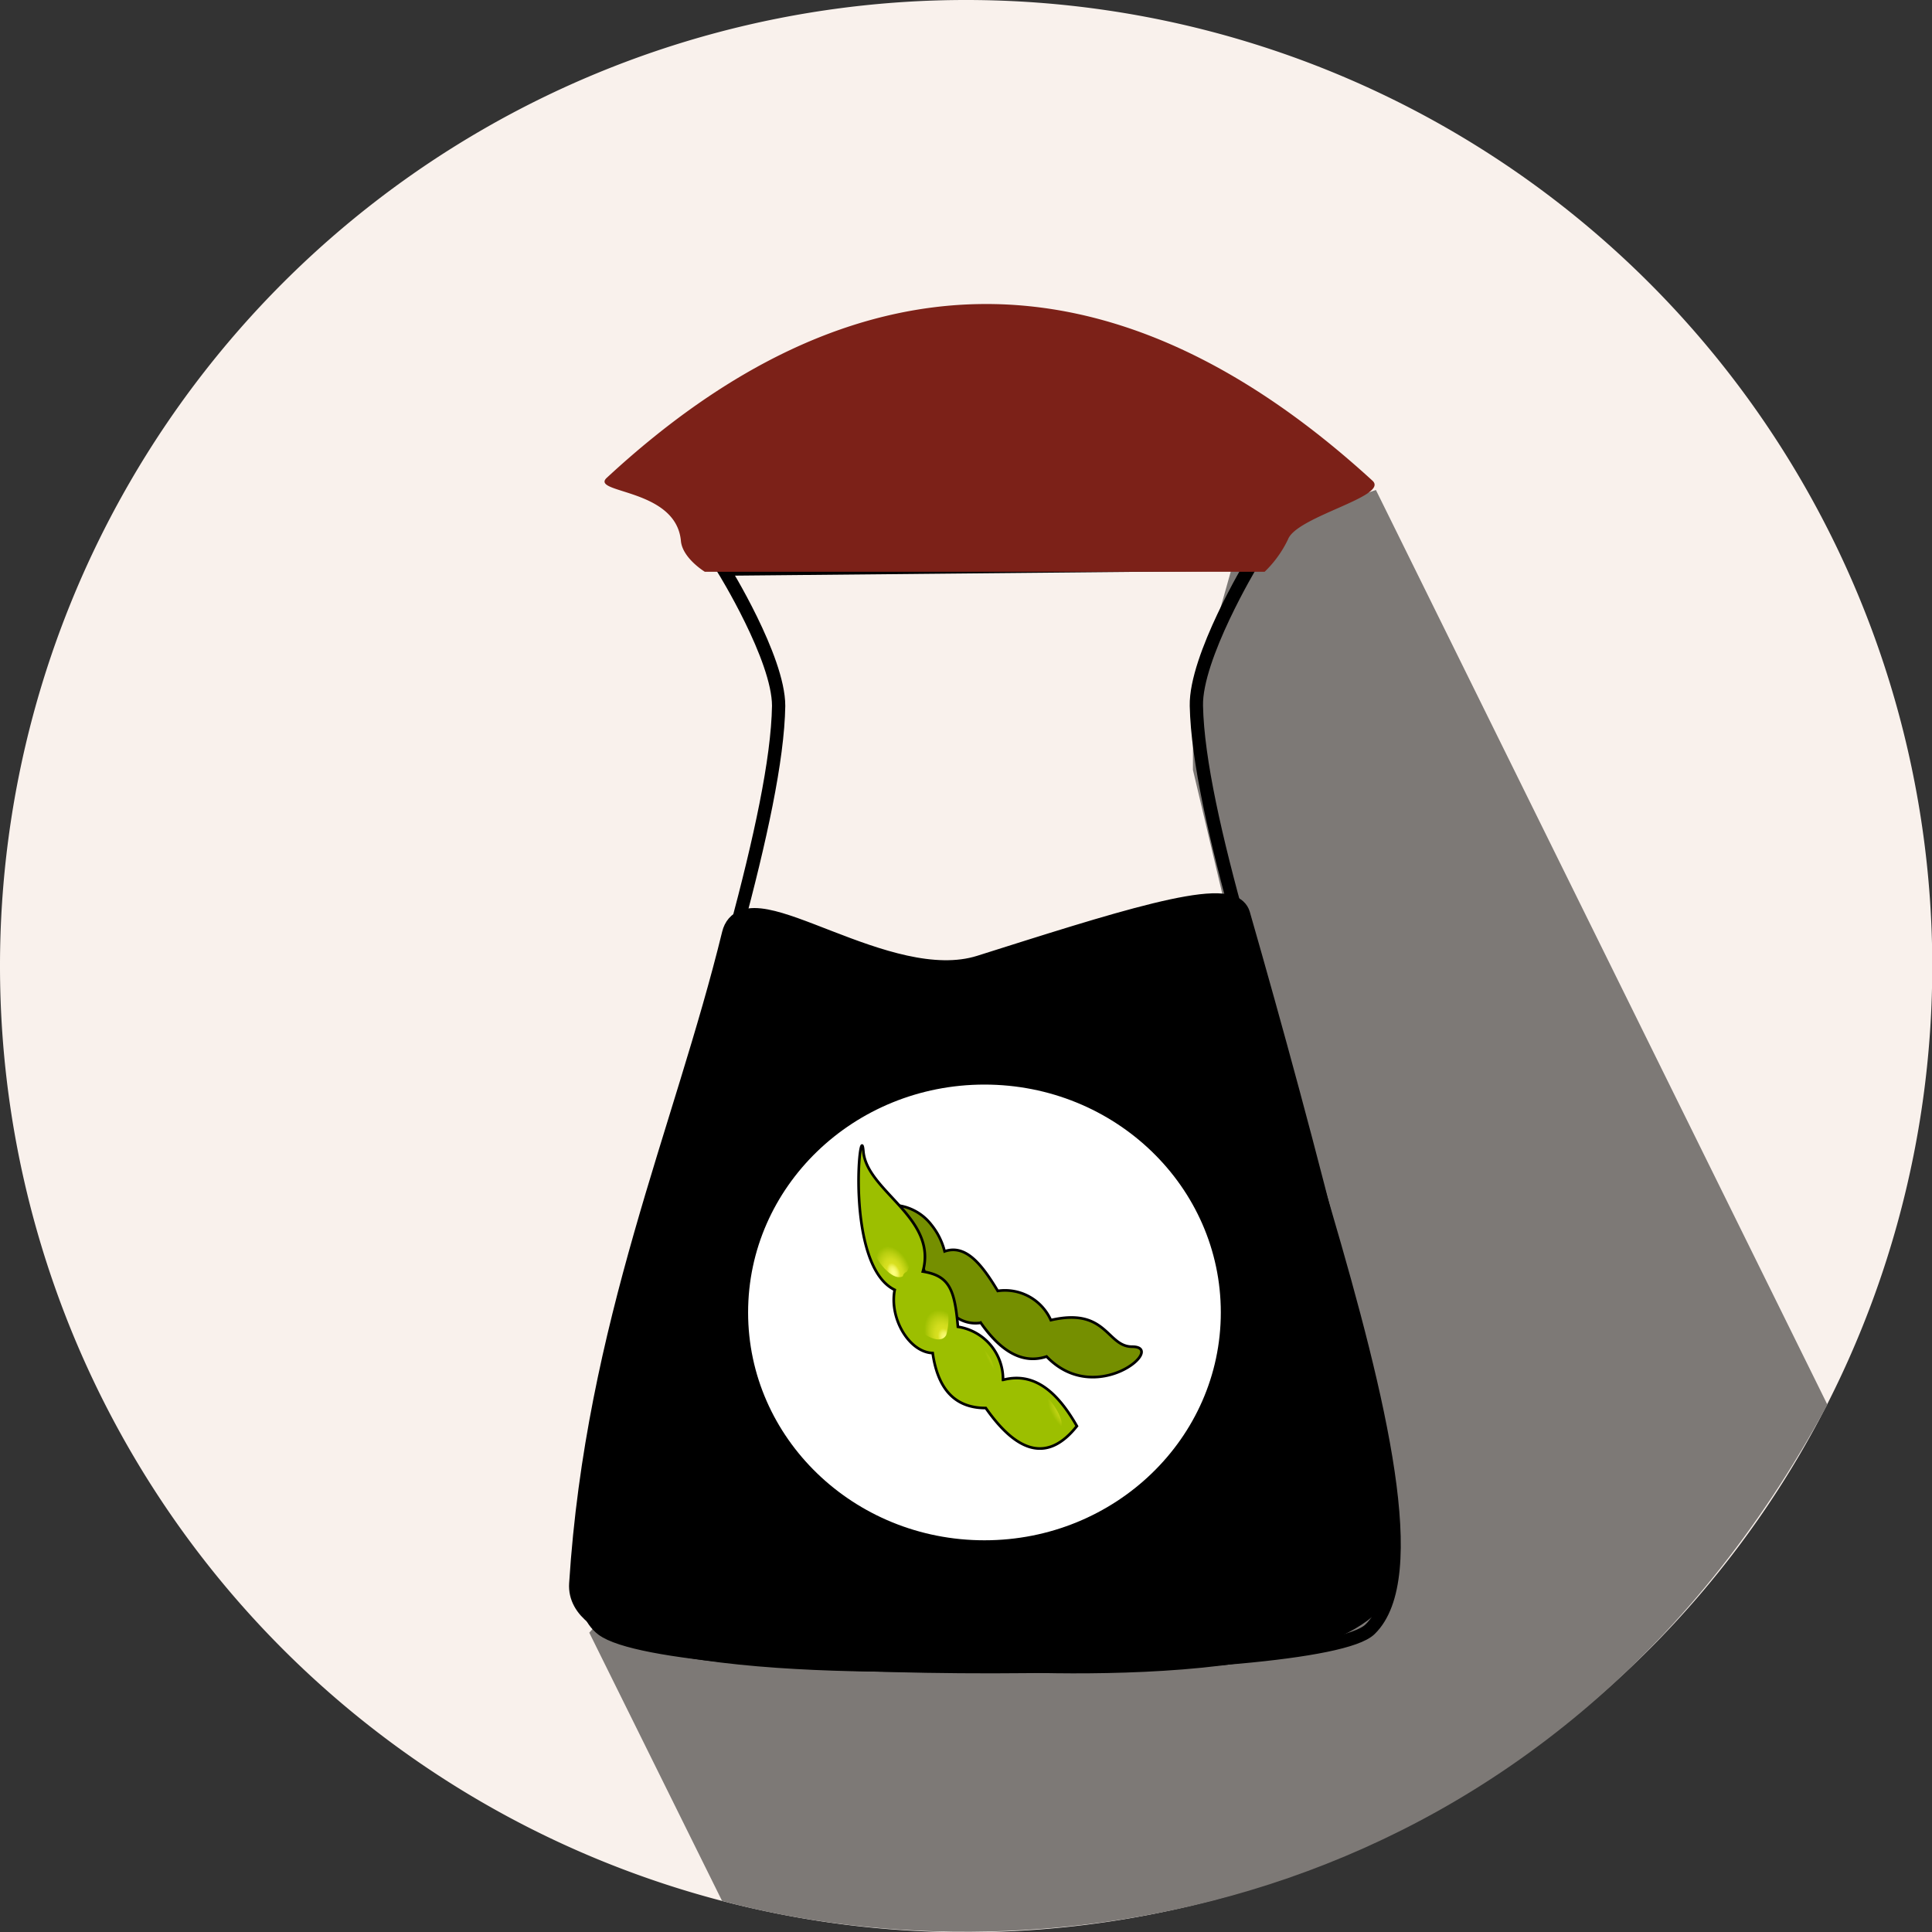 <svg id="Soy_Sauce" data-name="Soy Sauce" xmlns="http://www.w3.org/2000/svg" xmlns:xlink="http://www.w3.org/1999/xlink" viewBox="0 0 72.75 72.75"><rect x="0" y="0" width="72.75" height="72.75" fill="#333333" stroke="none"/><defs><style>.cls-1{fill:#f9f1ec;}.cls-2{fill:#7d7976;}.cls-3{fill:none;stroke-width:0.5px;}.cls-3,.cls-5,.cls-6,.cls-7,.cls-8{stroke:#000;stroke-miterlimit:10;}.cls-4{fill:#7c2118;}.cls-6{fill:#fff;}.cls-7{fill:#758f00;}.cls-7,.cls-8{stroke-width:0.1px;}.cls-8{fill:#9cbf00;}.cls-9{fill:url(#Unbenannter_Verlauf_1150);}.cls-10{fill:url(#Unbenannter_Verlauf_1150-2);}.cls-11{fill:url(#Unbenannter_Verlauf_1150-3);}.cls-12{fill:url(#Unbenannter_Verlauf_1150-4);}</style><radialGradient id="Unbenannter_Verlauf_1150" cx="293.38" cy="243.56" r="1.52" gradientTransform="matrix(0.39, 0.68, -0.38, 0.36, 214.38, -62.61)" gradientUnits="userSpaceOnUse"><stop offset="0" stop-color="#feff7f"/><stop offset="0.06" stop-color="#fcfe7b"/><stop offset="0.13" stop-color="#f7f96e"/><stop offset="0.2" stop-color="#eff259"/><stop offset="0.26" stop-color="#e3e93b"/><stop offset="0.31" stop-color="#d9e021"/><stop offset="0.44" stop-color="#d1dc1d"/><stop offset="0.64" stop-color="#bacf10"/><stop offset="0.85" stop-color="#9cbf00"/></radialGradient><radialGradient id="Unbenannter_Verlauf_1150-2" cx="295.41" cy="246.72" r="1.72" gradientTransform="matrix(0.43, 0.64, -0.35, 0.39, 197.54, -58.21)" xlink:href="#Unbenannter_Verlauf_1150"/><radialGradient id="Unbenannter_Verlauf_1150-3" cx="297.96" cy="249.53" r="1.88" gradientTransform="matrix(0.52, 0.51, -0.27, 0.46, 153, -39.14)" xlink:href="#Unbenannter_Verlauf_1150"/><radialGradient id="Unbenannter_Verlauf_1150-4" cx="301.34" cy="251.45" r="1.86" gradientTransform="matrix(0.56, 0.45, -0.21, 0.43, 127.05, -13.94)" xlink:href="#Unbenannter_Verlauf_1150"/></defs><title>soy_sauce</title><path class="cls-1" d="M239,176.65A36.38,36.38,0,1,1,202.6,213,36.37,36.37,0,0,1,239,176.65" transform="translate(-202.6 -176.65)"/><path class="cls-2" d="M224.79,238.13l5,10.1c11.87,3.17,31.14.75,41.62-18.69l-17-34.44-5.08,1.71-1.81,6.41,0,2.42,1.22,5.15Z" transform="translate(-202.6 -176.65)"/><path class="cls-3" d="M254.19,238c-1.88,1.85-26.37,1.91-28.91,0-3.7-2.8,6.51-26.64,6.64-34.77,0-1.8-2.08-5.15-2.08-5.15l19.88-.19s-2.11,3.51-2.07,5.34C247.82,211.4,258.16,234.13,254.19,238Z" transform="translate(-202.6 -176.65)"/><path class="cls-4" d="M250.22,198.18H229.14s-.84-.51-.9-1.16c-.18-2-3.44-1.78-2.79-2.38,9.16-8.48,18.88-9,28.83.11.65.59-2.85,1.34-3.18,2.21A4.18,4.18,0,0,1,250.22,198.18Z" transform="translate(-202.6 -176.65)"/><path class="cls-5" d="M254.8,235.49c0,4.65-15.39,3.56-15.39,3.56s-15.1.66-14.88-2.75c.62-9.72,3.94-17.05,5.75-24.45.48-1.94,5.69,2.39,9.26,1.27,5-1.58,9.35-3,9.64-2C251.54,219.34,254.8,231.6,254.8,235.49Z" transform="translate(-202.6 -176.65)"/><ellipse class="cls-6" cx="37.07" cy="49.42" rx="9.4" ry="9.08"/><path class="cls-7" d="M236.47,222.05a1.91,1.91,0,0,1,1.2.72,2.61,2.61,0,0,1,.5,1c.79-.27,1.39.47,2,1.49a1.89,1.89,0,0,1,2,1.1c2.11-.49,2.1,1,3.06,1,1.33,0-1.37,2.31-3.22.37-.81.27-1.64-.07-2.48-1.27a1.25,1.25,0,0,1-.82-.15,3,3,0,0,1-1.29-1.74A14.71,14.71,0,0,0,236.47,222.05Z" transform="translate(-202.6 -176.65)"/><path class="cls-8" d="M235.11,220c-.11-1.38-.72,4.3,1.18,5.22-.21,1.08.55,2.35,1.43,2.38.21,1.46.92,2.07,2,2.07q1.86,2.66,3.43.68c-.73-1.28-1.6-2.05-2.78-1.74a2,2,0,0,0-1.7-2c-.12-1.42-.33-1.92-1.32-2.08C237.92,222.5,235.23,221.51,235.11,220Z" transform="translate(-202.6 -176.65)"/><path class="cls-9" d="M236.82,222.85c.22.56.13,1.63-.21,1.85s-.94-.43-1.15-1-.3-1.71,0-1.92S236.61,222.29,236.82,222.85Z" transform="translate(-202.6 -176.65)"/><path class="cls-10" d="M238.23,226.92c-.19.35-.73.09-1.12-.26a2.53,2.53,0,0,1-.5-2c.18-.35.9,0,1.29.37A2.19,2.19,0,0,1,238.23,226.92Z" transform="translate(-202.6 -176.65)"/><path class="cls-11" d="M239.69,227.51a1.62,1.62,0,0,1,.27,1.66,1,1,0,0,1-1.41-.17c-.37-.47-.6-1.41-.32-1.77S239.32,227,239.69,227.51Z" transform="translate(-202.6 -176.65)"/><path class="cls-12" d="M242.57,230.33c-.08.36-.85.61-1.29.44s-1.27-1-1.18-1.36,1.06-.63,1.51-.46S242.65,230,242.57,230.33Z" transform="translate(-202.6 -176.65)"/></svg>